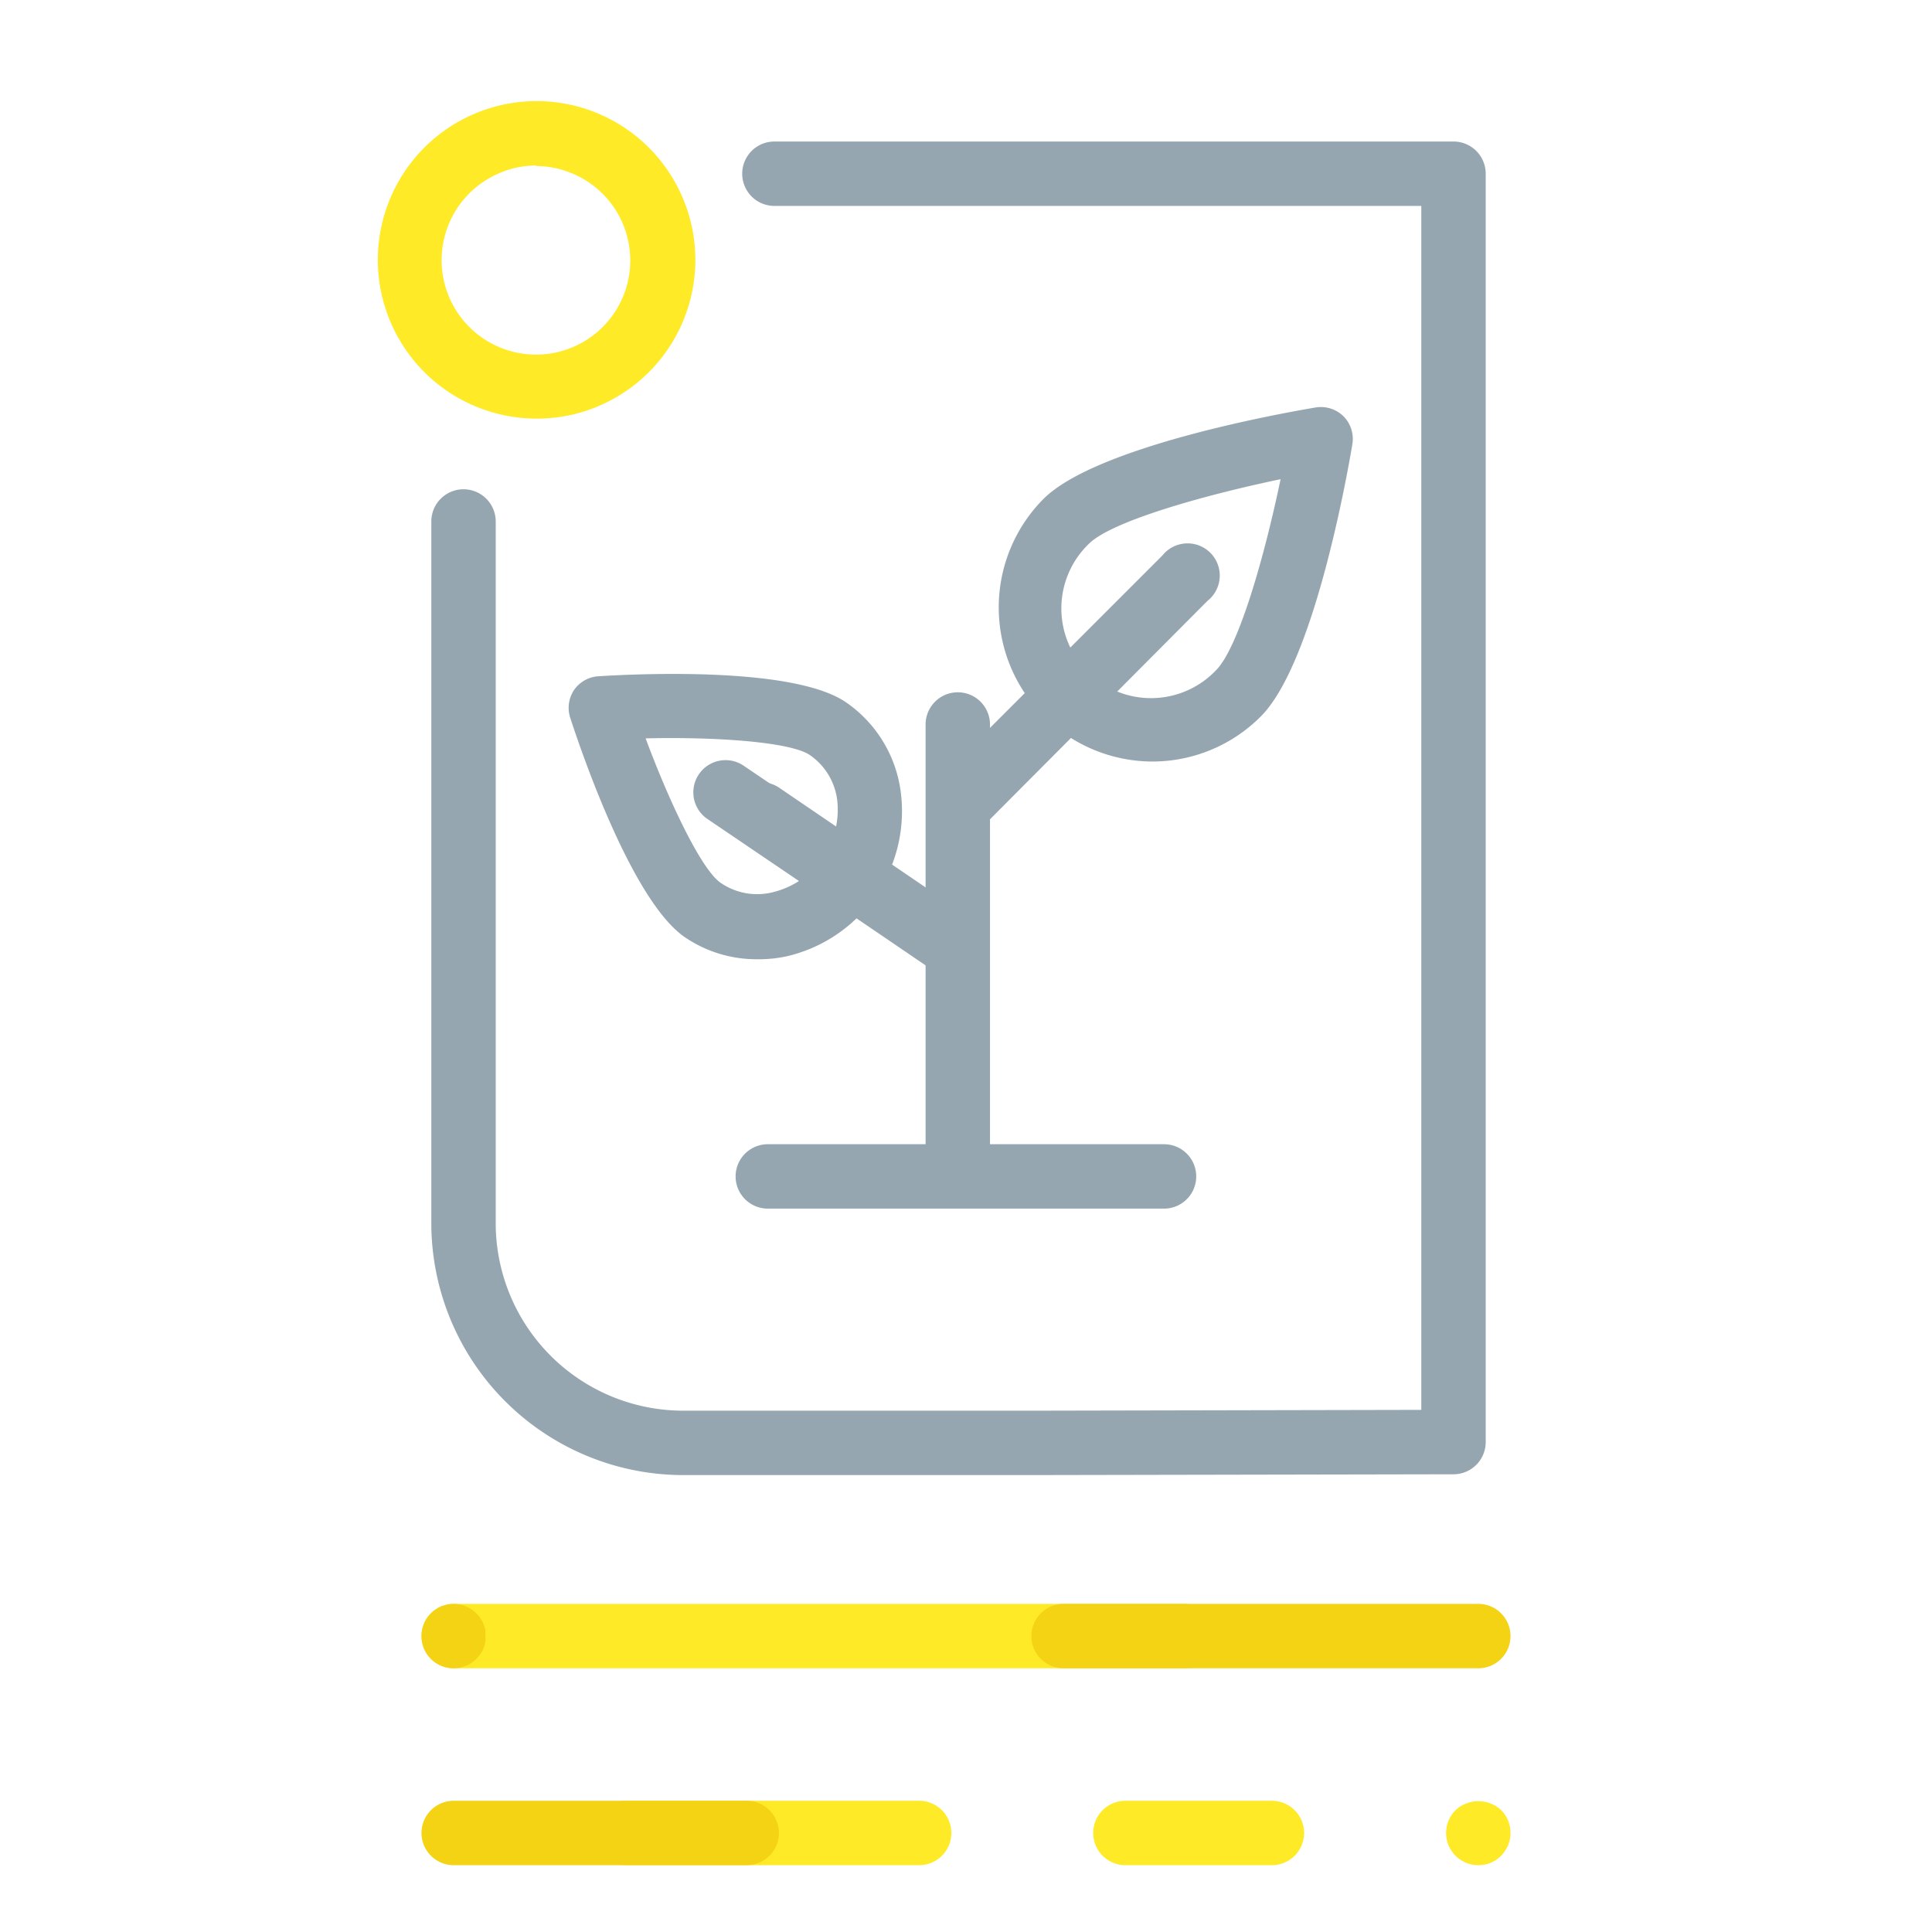 <svg xmlns="http://www.w3.org/2000/svg" viewBox="0 0 120 120"><defs><style>.cls-1{isolation:isolate;}.cls-2{fill:none;}.cls-3{fill:#ffea27;}.cls-4{fill:#95a6b1;}.cls-5{mix-blend-mode:multiply;}.cls-6{fill:#f4d314;}</style></defs><title>09-icon_ocenza_con_potuaria_componente_ambiental</title><g class="cls-1"><g id="Capa_1" data-name="Capa 1"><rect class="cls-2" width="120" height="120"/><path class="cls-3" d="M33.3,26a9.86,9.86,0,1,1,9-13.95h0a9.86,9.86,0,0,1-4.87,13.06A9.69,9.69,0,0,1,33.3,26Zm0-15.72a5.74,5.74,0,0,0-2.43.54A5.86,5.86,0,1,0,35.72,21.5a5.85,5.85,0,0,0-.39-10.81A5.85,5.85,0,0,0,33.28,10.31Z"/><path class="cls-4" d="M64.12,91.62H42.43A15.66,15.66,0,0,1,26.79,76V32.39a2,2,0,0,1,4,0V76A11.65,11.65,0,0,0,42.43,87.62H64.11l24.17-.05V12.79H48.1a2,2,0,0,1,0-4H90.28a2,2,0,0,1,2,2V89.57a2,2,0,0,1-2,2Z"/><path class="cls-4" d="M59.49,75a2,2,0,0,1-2-2V45a2,2,0,0,1,4,0V73A2,2,0,0,1,59.49,75Z"/><path class="cls-4" d="M59.67,51.85a2,2,0,0,1-1.41-.58,2,2,0,0,1,0-2.83L72.2,34.5A2,2,0,1,1,75,37.32l-13.94,14A2,2,0,0,1,59.67,51.85Z"/><path class="cls-4" d="M59.27,60.75a2,2,0,0,1-1.12-.34l-12-8.17a2,2,0,0,1,2.25-3.31l12,8.17a2,2,0,0,1-1.12,3.65Z"/><path class="cls-4" d="M71.56,47.3A9.57,9.57,0,0,1,64.8,31c3.24-3.25,14.66-5.31,16.91-5.69a2,2,0,0,1,1.75.56A2,2,0,0,1,84,27.58c-.38,2.26-2.44,13.67-5.69,16.92A9.5,9.5,0,0,1,71.56,47.3Zm8-17.54c-4.8,1-10.49,2.61-11.91,4a5.57,5.57,0,1,0,7.87,7.88C76.93,40.24,78.54,34.56,79.54,29.76Z"/><path class="cls-4" d="M52.44,56.21a2,2,0,0,1-1.12-.34l-7.38-5a2,2,0,1,1,2.25-3.31l7.37,5a2,2,0,0,1,.53,2.78A2,2,0,0,1,52.44,56.21Z"/><path class="cls-4" d="M47,59.58a7.88,7.88,0,0,1-4.45-1.36c-3.19-2.17-6.27-11-7.13-13.63a2,2,0,0,1,.24-1.74A2,2,0,0,1,37.23,42c2.78-.17,12.11-.56,15.3,1.61h0a8,8,0,0,1,3.41,5.53,9.25,9.25,0,0,1-7,10.24A8.1,8.1,0,0,1,47,59.58Zm-6.9-13.72c1.54,4.13,3.52,8.25,4.7,9a4,4,0,0,0,3.23.55A5.27,5.27,0,0,0,52,49.69a4,4,0,0,0-1.71-2.8h0C49.1,46.09,44.54,45.76,40.14,45.86Z"/><path class="cls-4" d="M72.3,75.07H47.69a2,2,0,0,1,0-4H72.3a2,2,0,1,1,0,4Z"/><path class="cls-3" d="M57.09,115.85H38.88a2,2,0,1,1,0-4H57.09a2,2,0,0,1,0,4Z"/><path class="cls-3" d="M79,115.85h-9.1a2,2,0,1,1,0-4H79a2,2,0,1,1,0,4Z"/><path class="cls-3" d="M91.82,115.85a2,2,0,0,1-2-2,2,2,0,0,1,.59-1.42,2.08,2.08,0,0,1,2.83,0,2,2,0,0,1,.58,1.42,2,2,0,0,1-.15.76,2.16,2.16,0,0,1-.43.65,2,2,0,0,1-.65.44A2,2,0,0,1,91.82,115.85Z"/><g class="cls-5"><path class="cls-6" d="M46.38,115.85H28.18a2,2,0,0,1,0-4h18.2a2,2,0,0,1,0,4Z"/></g><path class="cls-3" d="M73.56,103.62H28.18a2,2,0,0,1,0-4H73.56a2,2,0,0,1,0,4Z"/><g class="cls-5"><path class="cls-6" d="M28.18,103.62a2,2,0,0,1-1.42-.59,2.48,2.48,0,0,1-.25-.3,2.21,2.21,0,0,1-.18-.34,2.2,2.2,0,0,1-.15-.77,2,2,0,0,1,.58-1.41,1.79,1.79,0,0,1,.31-.25,2.27,2.27,0,0,1,.34-.19l.38-.11a2,2,0,0,1,1.8.55,1.81,1.81,0,0,1,.25.3,2.37,2.37,0,0,1,.19.35,2.26,2.26,0,0,1,.11.37,1.72,1.72,0,0,1,0,.39,1.67,1.67,0,0,1,0,.39,2.38,2.38,0,0,1-.11.38,1.63,1.63,0,0,1-.19.34,1.42,1.42,0,0,1-.25.3A2,2,0,0,1,28.18,103.62Z"/></g><g class="cls-5"><path class="cls-6" d="M91.82,103.62H66.06a2,2,0,0,1,0-4H91.82a2,2,0,0,1,0,4Z"/></g></g></g></svg>